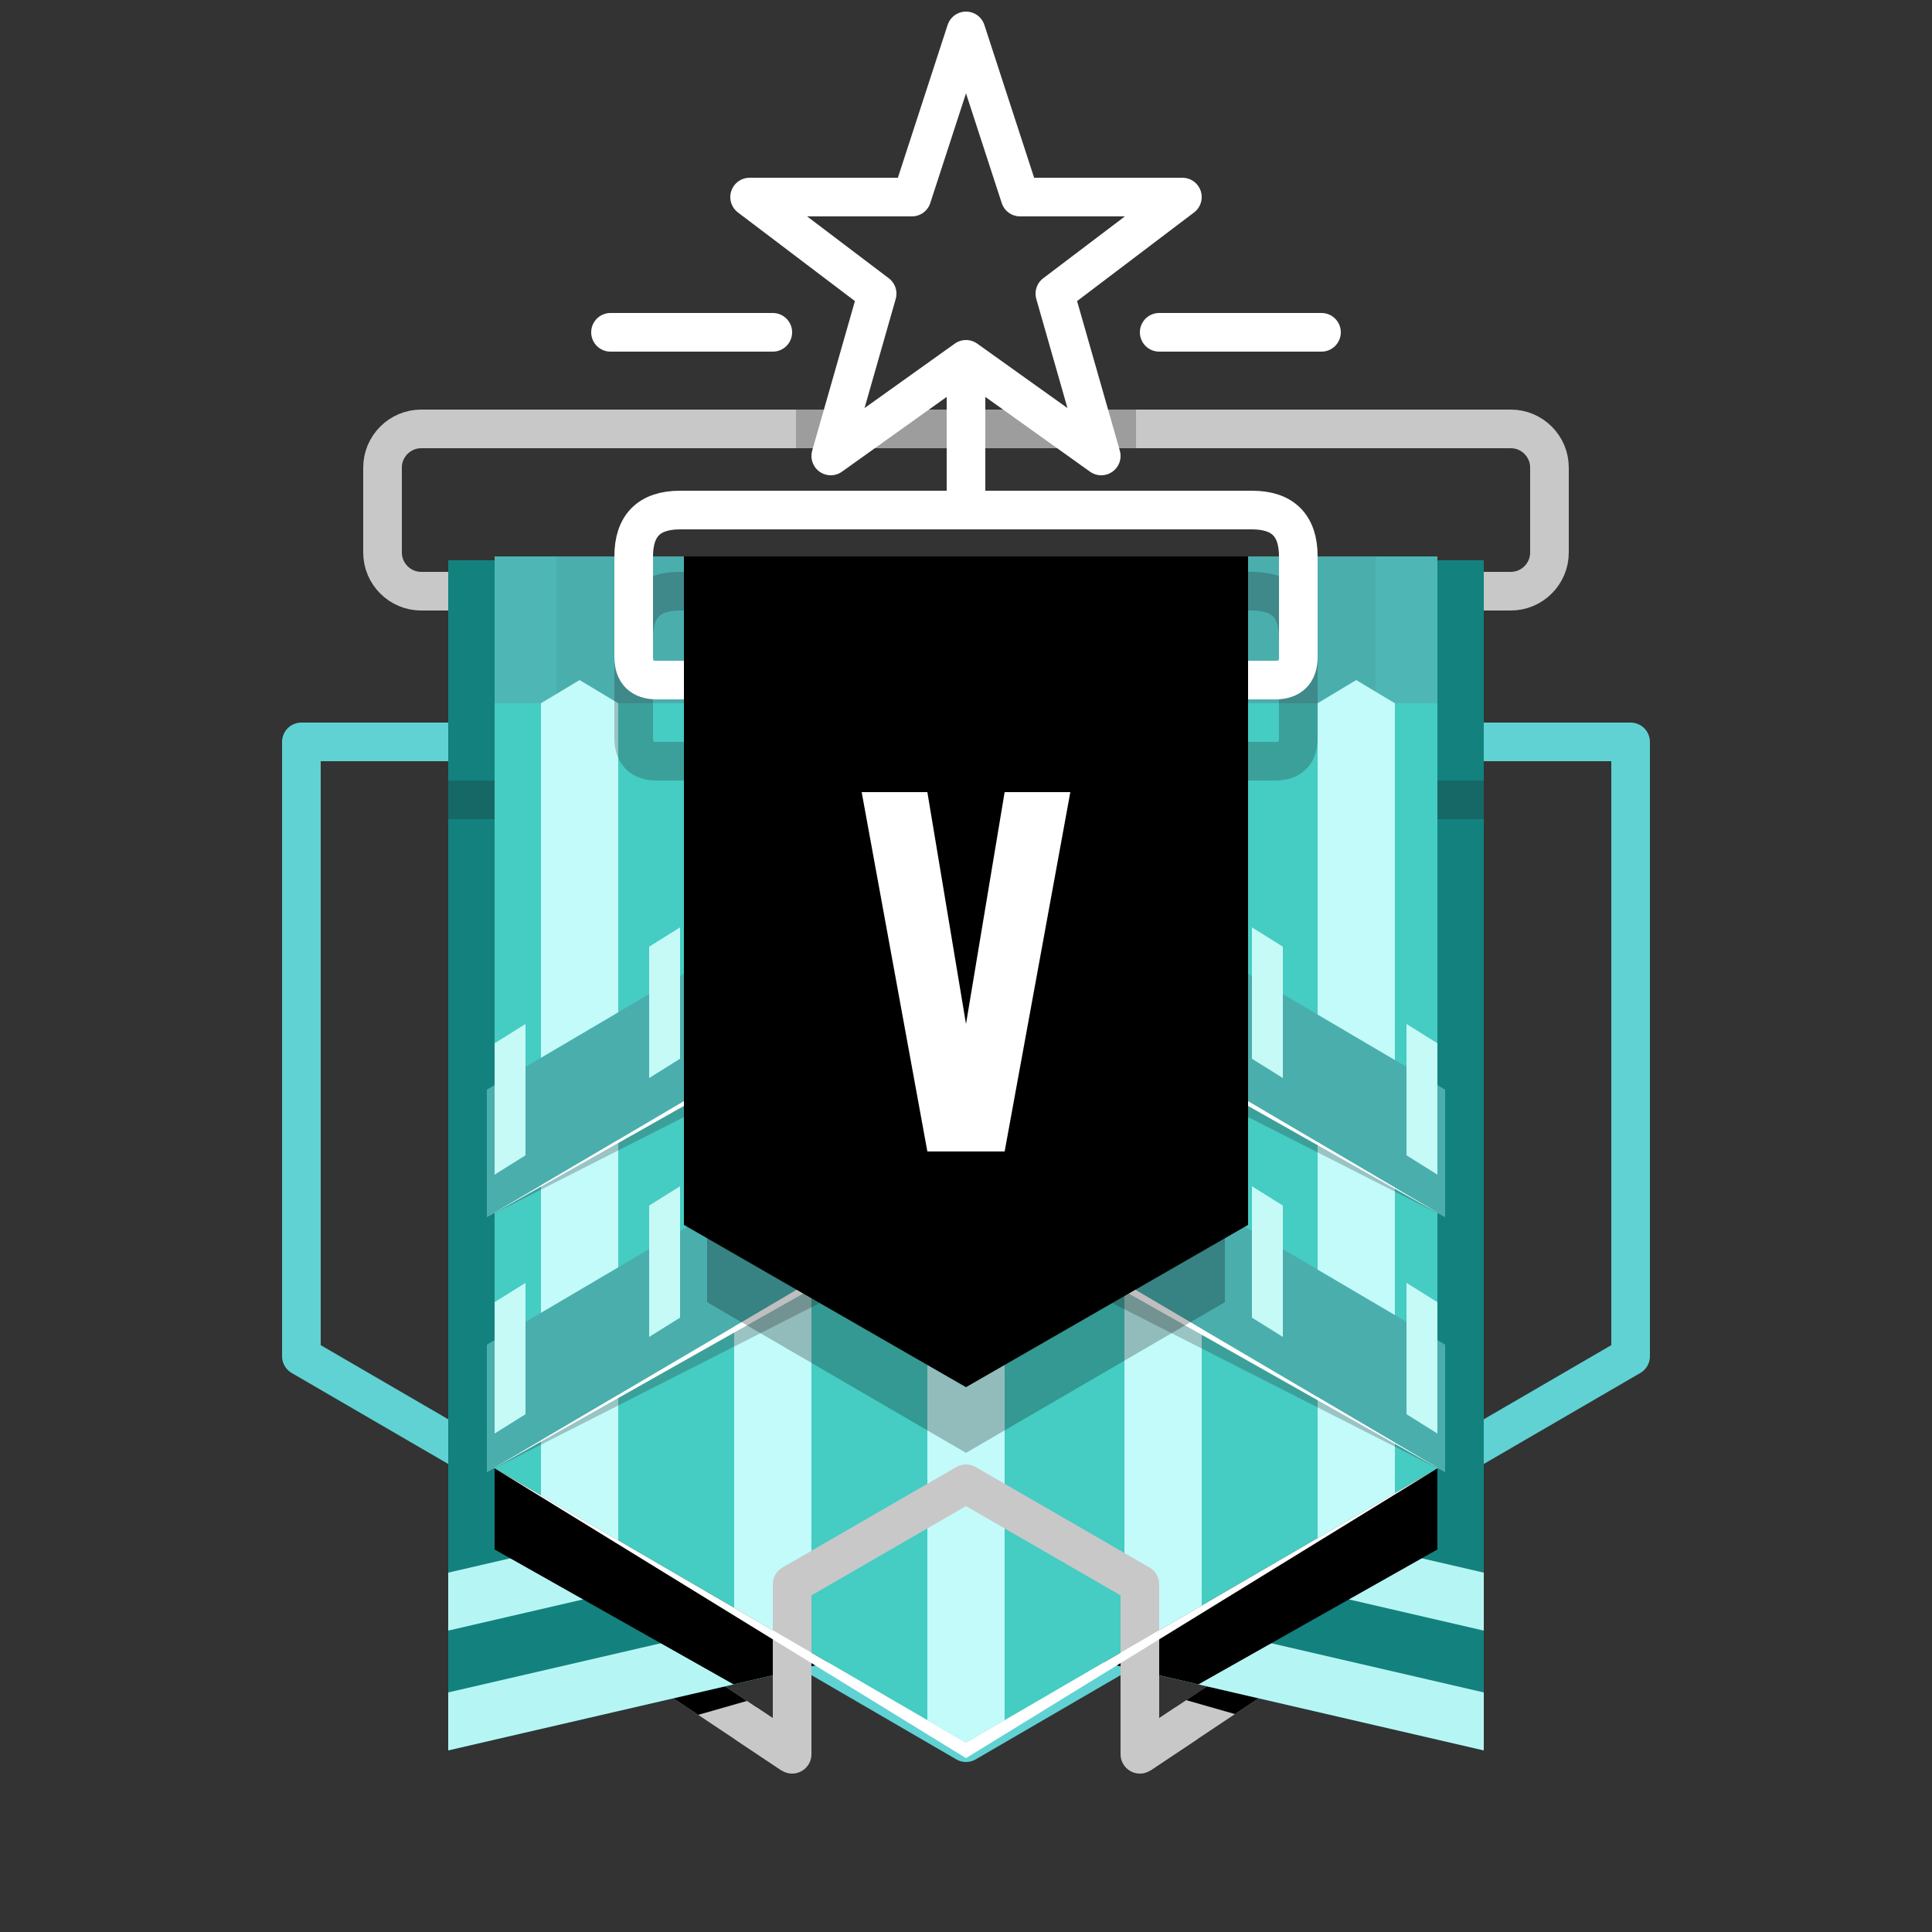 <svg
  xmlns="http://www.w3.org/2000/svg"
  width="500"
  height="500"
  viewBox="0 0 500 500"
  class="r6data__rank r6data__rank__v3 r6data__rank__v3__platinum_5_v2"
  id="platinum_5_v2"
>
  <rect x="0" y="0" width="500" height="500" fill="#333333" stroke="none"/>
  <g fill="none" stroke-width="10" stroke-linejoin="round">
    <path
      stroke="#c8c8c8"
      d="M391 111c5.5 0 10 4.5 10 10v22c0 5.5-4.5 10-10 10h-282c-5.5 0-10-4.5-10-10v-22c0-5.5 4.5-10 10-10z"
    />
    <path stroke="#231F20" opacity="0.25" d="M206 111H294" />
    <g stroke="#ffffff">
      <path d="M250 93l-35 25 12-42-33-25h42l14-43 14 43h42l-33 25 12 42z" />
      <path stroke-linecap="round" d="M158 86h42M300 86h42" />
    </g>
    <path stroke="#ffffff" d="M250 95V132" />
    <path stroke="#60d2d3" d="M422 192v159l-172 100-172-100v-159Z" />
    <clipPath id="shadow-clip-1">
      <path d="M187 435l7 5-14 4-8-6M314 435l-7 5 14 4 8-6" />
    </clipPath>
    <path id="line1" d="M175 434l30 20M325 434l-30 20" />
    <use href="#line1" stroke="#c8c8c8" />
    <use
      href="#line1"
      stroke="#000000"
      opacity="0.25"
      clip-path="url(#shadow-clip-1)"
    />
    <path id="path-1" d="M384 145v308l-134-31-134 31v-308Z" />
    <use fill="#13827e" href="#path-1" />
    <path
      fill="#b5f6f4"
      d="M384 438v15l-134-31-134 31v-15l134-31ZM384 407v15l-134-31-134 31v-15l134-31Z"
    />
    <clipPath id="shadow-clip-2">
      <path d="M128 378l92 51-30 7L128 401ZM372 378l-92 51 30 7L372 401Z" />
    </clipPath>
    <use
      href="#path-1"
      clip-path="url(#shadow-clip-2)"
      fill="#000000"
      opacity="0.25"
    />
    <path
      fill="#231F20"
      opacity="0.25"
      d="M128 202v10h-12v-10zM384 202v10h-12v-10z"
    />
    <path id="path-2" d="M372 144v236l-122 71-122-71v-236Z" />
    <use href="#path-2" fill="#45ccc3" />
    <path fill="#4aaead" d="M372 144v38h-244v-38Z" />
    <path
      fill="#60d2d3"
      opacity="0.25"
      d="M128 144h16v38h-16ZM356 144h16v38h-16Z"
    />
    <clipPath id="shadow-clip-3">
      <path
        d="M140 182l10-6 10 6v220h-20ZM190 167l10-6 10 6v265h-20ZM240 167l10-6 10 6v290h-20ZM291 167l10-6 10 6v265h-20ZM341 182l10-6 10 6v220h-20Z"
      />
    </clipPath>
    <use href="#path-2" clip-path="url(#shadow-clip-3)" fill="#c3fbfa" />
    <path
      stroke="#231F20"
      opacity="0.25"
      d="M178 197h-8q-6 0-6-6v-26q0-12 12-12h148q12 0 12 12v26q0 6-6 6h-8"
    />
    <path
      stroke="#ffffff"
      d="M178 176h-8q-6 0-6-6V144q0-12 12-12H324q12 0 12 12V170q0 6-6 6h-8"
    />
    <path stroke="#c8c8c8" d="M193 446l12 8v-44l45-26 45 26v44l12-8" />
    <path fill="#ffffff" d="M128 380 250 455 372 380 250 451Z" />
    <g>
      <path fill="#231F20" opacity="0.25" d="M126 315l124-73 124 73-124-63Z" />
      <path fill="#4aaead" d="M126 282l124-73 124 73v33l-124-73-124 73Z" />
      <path fill="#ffffff" d="M126 315l124-73 124 73-124-70Z" />
      <path
        fill="#c5faf7"
        d="M128 270l8-5v34l-8 5Zm40-25 8-5v34l-8 5ZM364 265l8 5v34l-8-5Zm-40-25 8 5v34l-8-5Z"
      />
    </g>
    <g>
      <path fill="#231F20" opacity="0.25" d="M126 381l124-73 124 73-124-63Z" />
      <path fill="#4aaead" d="M126 348l124-73 124 73v33l-124-73-124 73Z" />
      <path fill="#ffffff" d="M126 381l124-73 124 73-124-70Z" />
      <path
        fill="#c5faf7"
        d="M128 337l8-5v34l-8 5Zm40-25 8-5v34l-8 5ZM364 332l8 5v34l-8-5Zm-40-25 8 5v34l-8-5Z"
      />
    </g>
  </g>
  <g>
    <path fill="#000000" opacity="0.25" d="M317 319v18l-67 39-67-39v-18Z" />
    <path fill="#000000" d="M323 144v173l-73 42-73-42v-173Z" />
    <path fill="#ffffff" d="M250 265l10-60h17l-17 93h-20l-17-93h17Z" />
  </g>
</svg>
